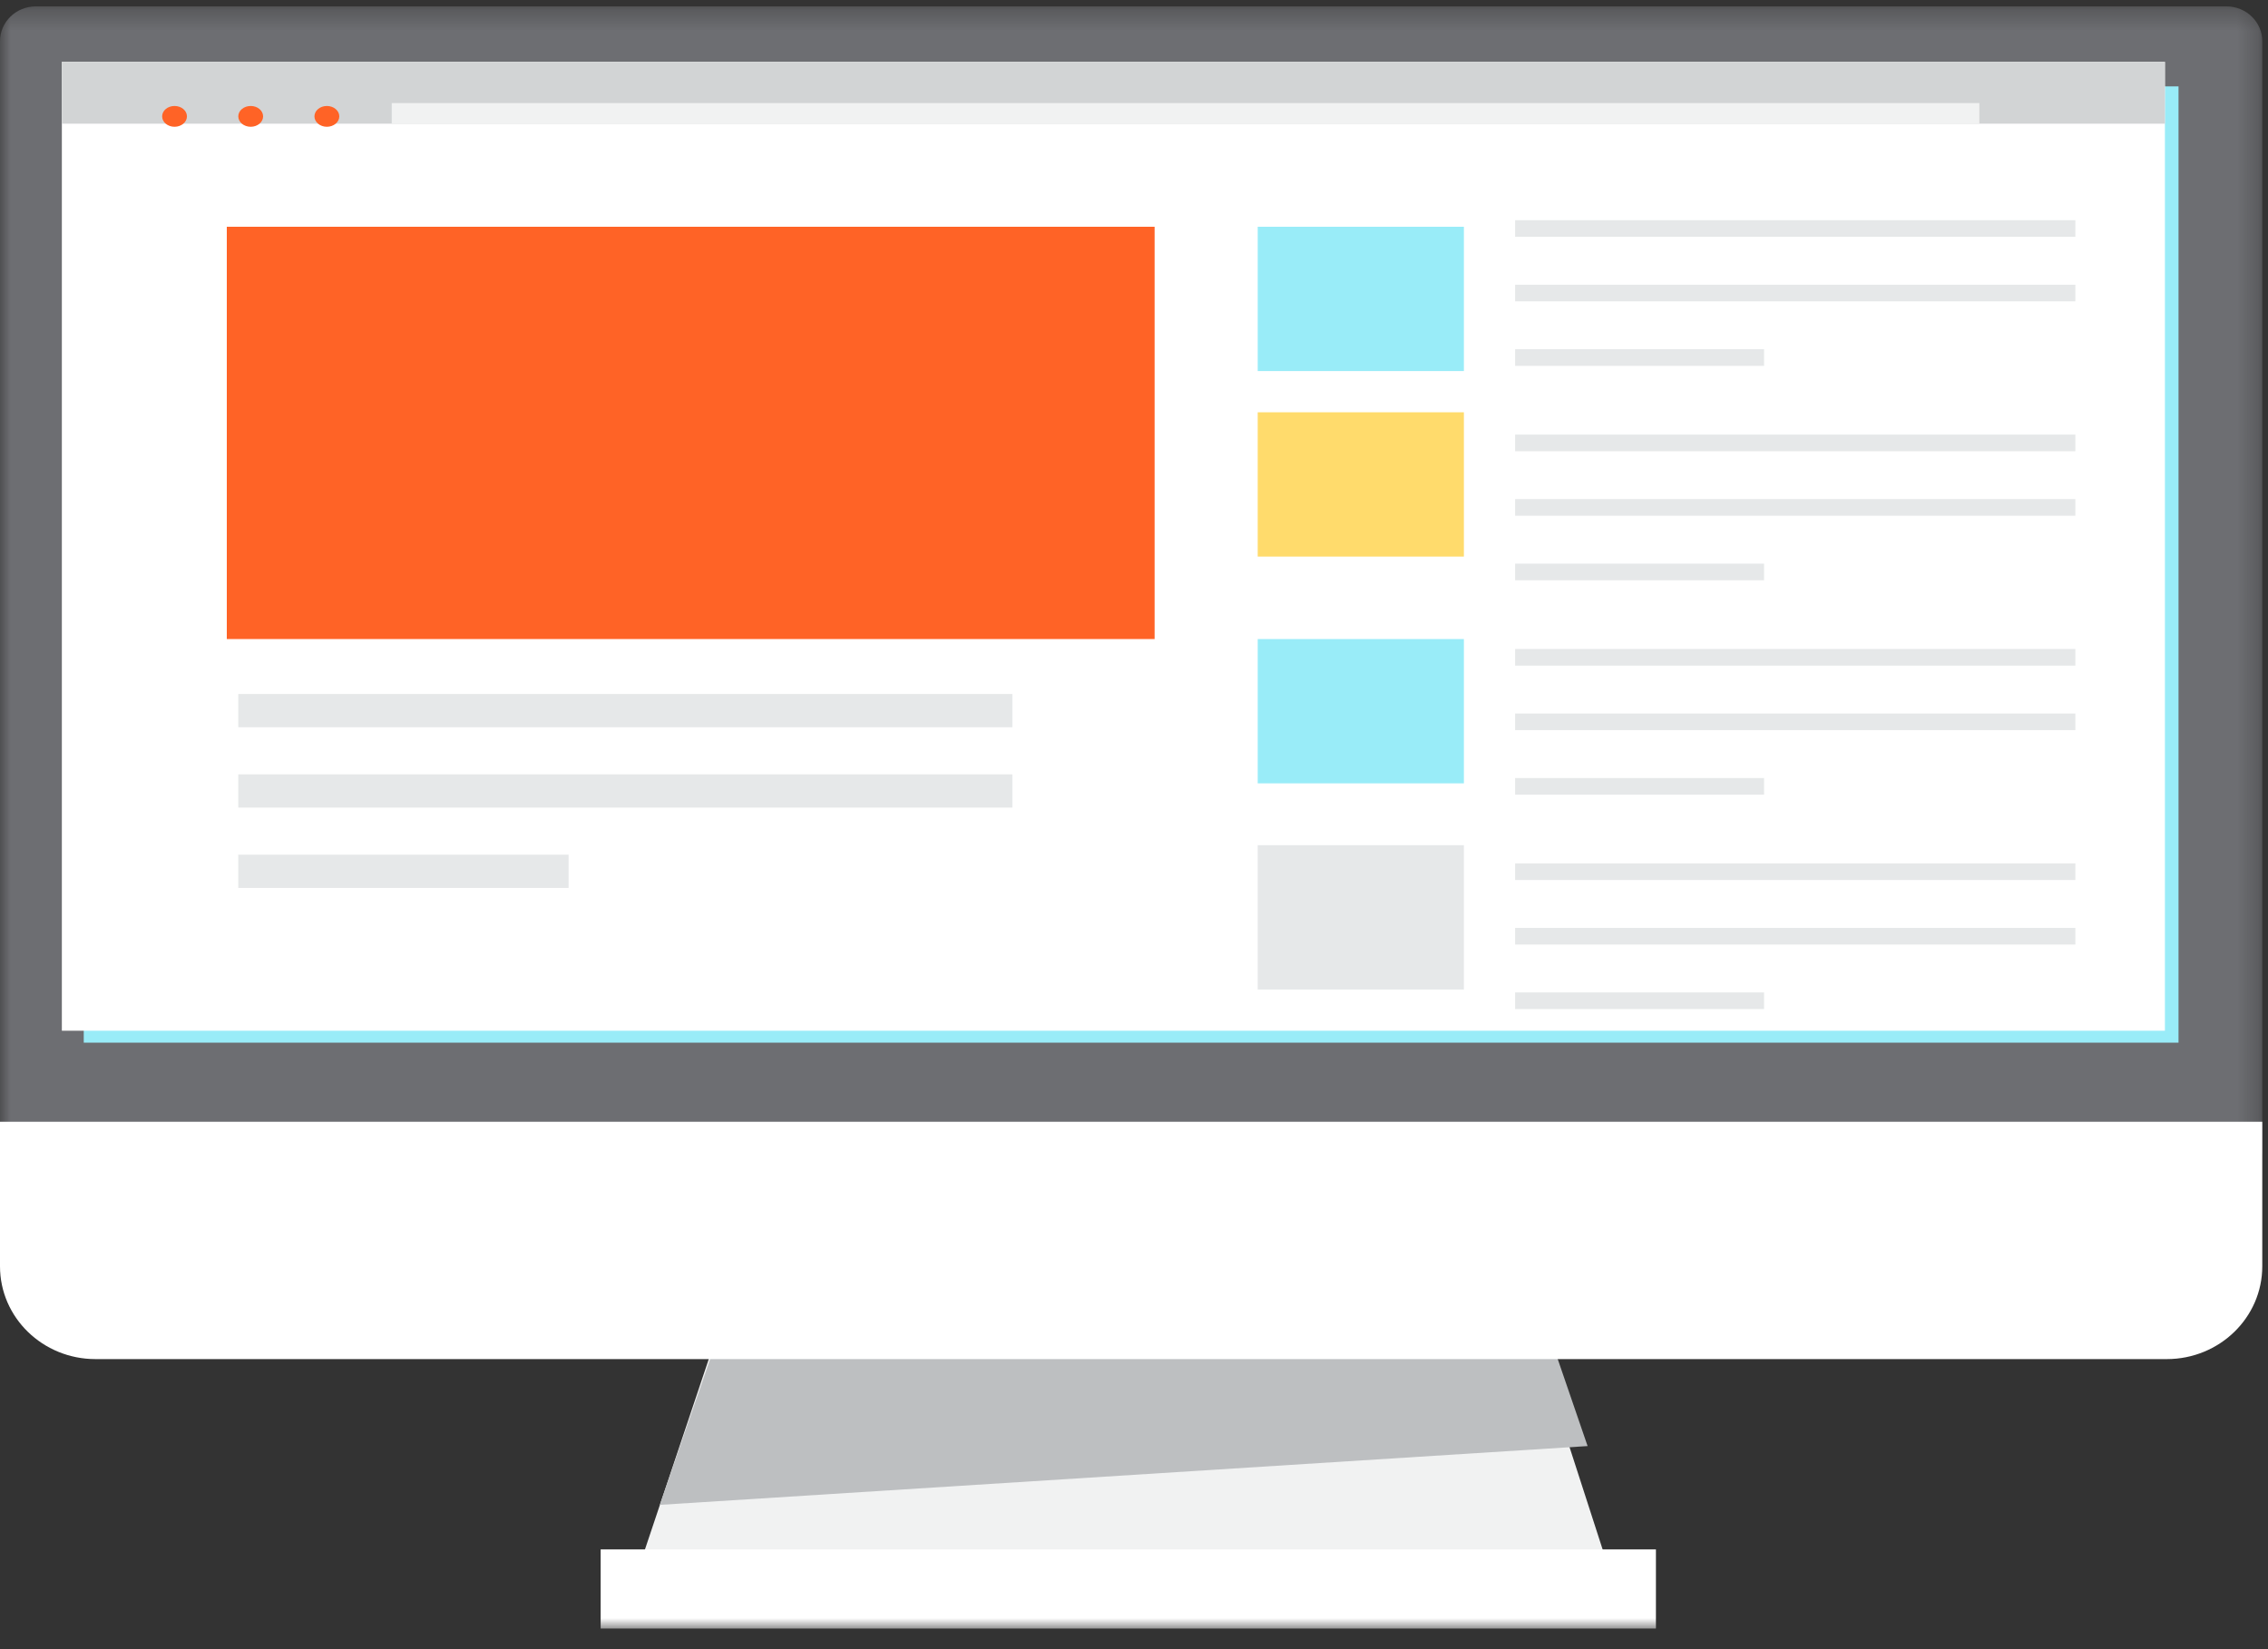 <svg width="110" height="80" viewBox="0 0 110 80" fill="none" xmlns="http://www.w3.org/2000/svg">
<rect x="0" y="0" width="110" height="80" fill="#333333" stroke="none"/>
<path fill-rule="evenodd" clip-rule="evenodd" d="M78 76H31L37.032 58H72.179L78 76Z" fill="#F1F2F2"/>
<path fill-rule="evenodd" clip-rule="evenodd" d="M32 73L77 70.148L73.173 59H36.838L32 73Z" fill="#BDBFC1"/>
<mask id="mask0" mask-type="alpha" maskUnits="userSpaceOnUse" x="0" y="0" width="110" height="58">
<path fill-rule="evenodd" clip-rule="evenodd" d="M109.722 28.876V0.311H0V28.876V57.442H109.722V28.876Z" fill="white"/>
</mask>
<g mask="url(#mask0)">
<path fill-rule="evenodd" clip-rule="evenodd" d="M109.722 1.998C109.722 1.066 108.943 0.31 107.985 0.31H1.736C0.779 0.31 0 1.066 0 1.998V55.754C0 56.688 0.779 57.441 1.736 57.441H107.985C108.943 57.441 109.722 56.688 109.722 55.754V1.998Z" fill="#6D6E72"/>
</g>
<path fill-rule="evenodd" clip-rule="evenodd" d="M109.722 54.416V61.428C109.722 63.914 107.646 65.929 105.09 65.929H4.631C2.073 65.929 0 63.914 0 61.428V54.416H109.722Z" fill="white"/>
<mask id="mask1" mask-type="alpha" maskUnits="userSpaceOnUse" x="0" y="0" width="110" height="80">
<path fill-rule="evenodd" clip-rule="evenodd" d="M0 79H109.722V0.311H0V79Z" fill="white"/>
</mask>
<g mask="url(#mask1)">
<path fill-rule="evenodd" clip-rule="evenodd" d="M4.062 50.579H105.66V4.191H4.062V50.579Z" fill="#99ECF8"/>
<path fill-rule="evenodd" clip-rule="evenodd" d="M29.132 79H80.314V75.161H29.132V79Z" fill="white"/>
</g>
<path fill-rule="evenodd" clip-rule="evenodd" d="M3 50H105V3H3V50Z" fill="white"/>
<path fill-rule="evenodd" clip-rule="evenodd" d="M11 31H56V11H11V31Z" fill="#FF6326"/>
<path fill-rule="evenodd" clip-rule="evenodd" d="M61 18H71V11H61V18Z" fill="#99ECF8"/>
<path fill-rule="evenodd" clip-rule="evenodd" d="M61 27H71V20H61V27Z" fill="#FFDB6C"/>
<path fill-rule="evenodd" clip-rule="evenodd" d="M61 38H71V31H61V38Z" fill="#99ECF8"/>
<path fill-rule="evenodd" clip-rule="evenodd" d="M61 48H71V41H61V48Z" fill="#E6E8E9"/>
<path fill-rule="evenodd" clip-rule="evenodd" d="M3 6H105V3H3V6Z" fill="#D2D4D5"/>
<path fill-rule="evenodd" clip-rule="evenodd" d="M19 6H96V5H19V6Z" fill="#F1F2F2"/>
<path fill-rule="evenodd" clip-rule="evenodd" d="M9.067 5.645C9.067 5.923 8.798 6.15 8.465 6.15C8.132 6.15 7.864 5.923 7.864 5.645C7.864 5.367 8.132 5.141 8.465 5.141C8.798 5.141 9.067 5.367 9.067 5.645Z" fill="#FF6326"/>
<path fill-rule="evenodd" clip-rule="evenodd" d="M12.761 5.645C12.761 5.923 12.492 6.15 12.159 6.15C11.827 6.15 11.557 5.923 11.557 5.645C11.557 5.367 11.827 5.141 12.159 5.141C12.492 5.141 12.761 5.367 12.761 5.645Z" fill="#FF6326"/>
<path fill-rule="evenodd" clip-rule="evenodd" d="M16.456 5.645C16.456 5.923 16.186 6.15 15.853 6.15C15.521 6.15 15.251 5.923 15.251 5.645C15.251 5.367 15.521 5.141 15.853 5.141C16.186 5.141 16.456 5.367 16.456 5.645Z" fill="#FF6326"/>
<mask id="mask2" mask-type="alpha" maskUnits="userSpaceOnUse" x="0" y="0" width="110" height="80">
<path fill-rule="evenodd" clip-rule="evenodd" d="M0 79.532H109.722V0.313H0V79.532Z" fill="white"/>
</mask>
<g mask="url(#mask2)">
<path fill-rule="evenodd" clip-rule="evenodd" d="M11.557 35.278H49.1V33.665H11.557V35.278Z" fill="#E6E8E9"/>
<path fill-rule="evenodd" clip-rule="evenodd" d="M73.485 11.488H100.657V10.682H73.485V11.488Z" fill="#E6E8E9"/>
<path fill-rule="evenodd" clip-rule="evenodd" d="M73.485 14.618H100.657V13.812H73.485V14.618Z" fill="#E6E8E9"/>
<path fill-rule="evenodd" clip-rule="evenodd" d="M73.485 17.748H85.559V16.941H73.485V17.748Z" fill="#E6E8E9"/>
<path fill-rule="evenodd" clip-rule="evenodd" d="M73.485 21.889H100.657V21.082H73.485V21.889Z" fill="#E6E8E9"/>
<path fill-rule="evenodd" clip-rule="evenodd" d="M73.485 25.018H100.657V24.211H73.485V25.018Z" fill="#E6E8E9"/>
<path fill-rule="evenodd" clip-rule="evenodd" d="M73.485 28.148H85.559V27.342H73.485V28.148Z" fill="#E6E8E9"/>
<path fill-rule="evenodd" clip-rule="evenodd" d="M73.485 32.289H100.657V31.482H73.485V32.289Z" fill="#E6E8E9"/>
<path fill-rule="evenodd" clip-rule="evenodd" d="M73.485 35.418H100.657V34.612H73.485V35.418Z" fill="#E6E8E9"/>
<path fill-rule="evenodd" clip-rule="evenodd" d="M73.485 38.549H85.559V37.742H73.485V38.549Z" fill="#E6E8E9"/>
<path fill-rule="evenodd" clip-rule="evenodd" d="M73.485 42.689H100.657V41.883H73.485V42.689Z" fill="#E6E8E9"/>
<path fill-rule="evenodd" clip-rule="evenodd" d="M73.485 45.819H100.657V45.012H73.485V45.819Z" fill="#E6E8E9"/>
<path fill-rule="evenodd" clip-rule="evenodd" d="M73.485 48.949H85.559V48.142H73.485V48.949Z" fill="#E6E8E9"/>
<path fill-rule="evenodd" clip-rule="evenodd" d="M11.557 39.176H49.1V37.563H11.557V39.176Z" fill="#E6E8E9"/>
<path fill-rule="evenodd" clip-rule="evenodd" d="M11.556 43.073H27.578V41.46H11.556V43.073Z" fill="#E6E8E9"/>
<path fill-rule="evenodd" clip-rule="evenodd" d="M36.547 21.083L31.086 23.721V18.444L36.547 21.083L31.086 23.721V18.444L36.547 21.083Z" fill="white"/>
</g>
</svg>
